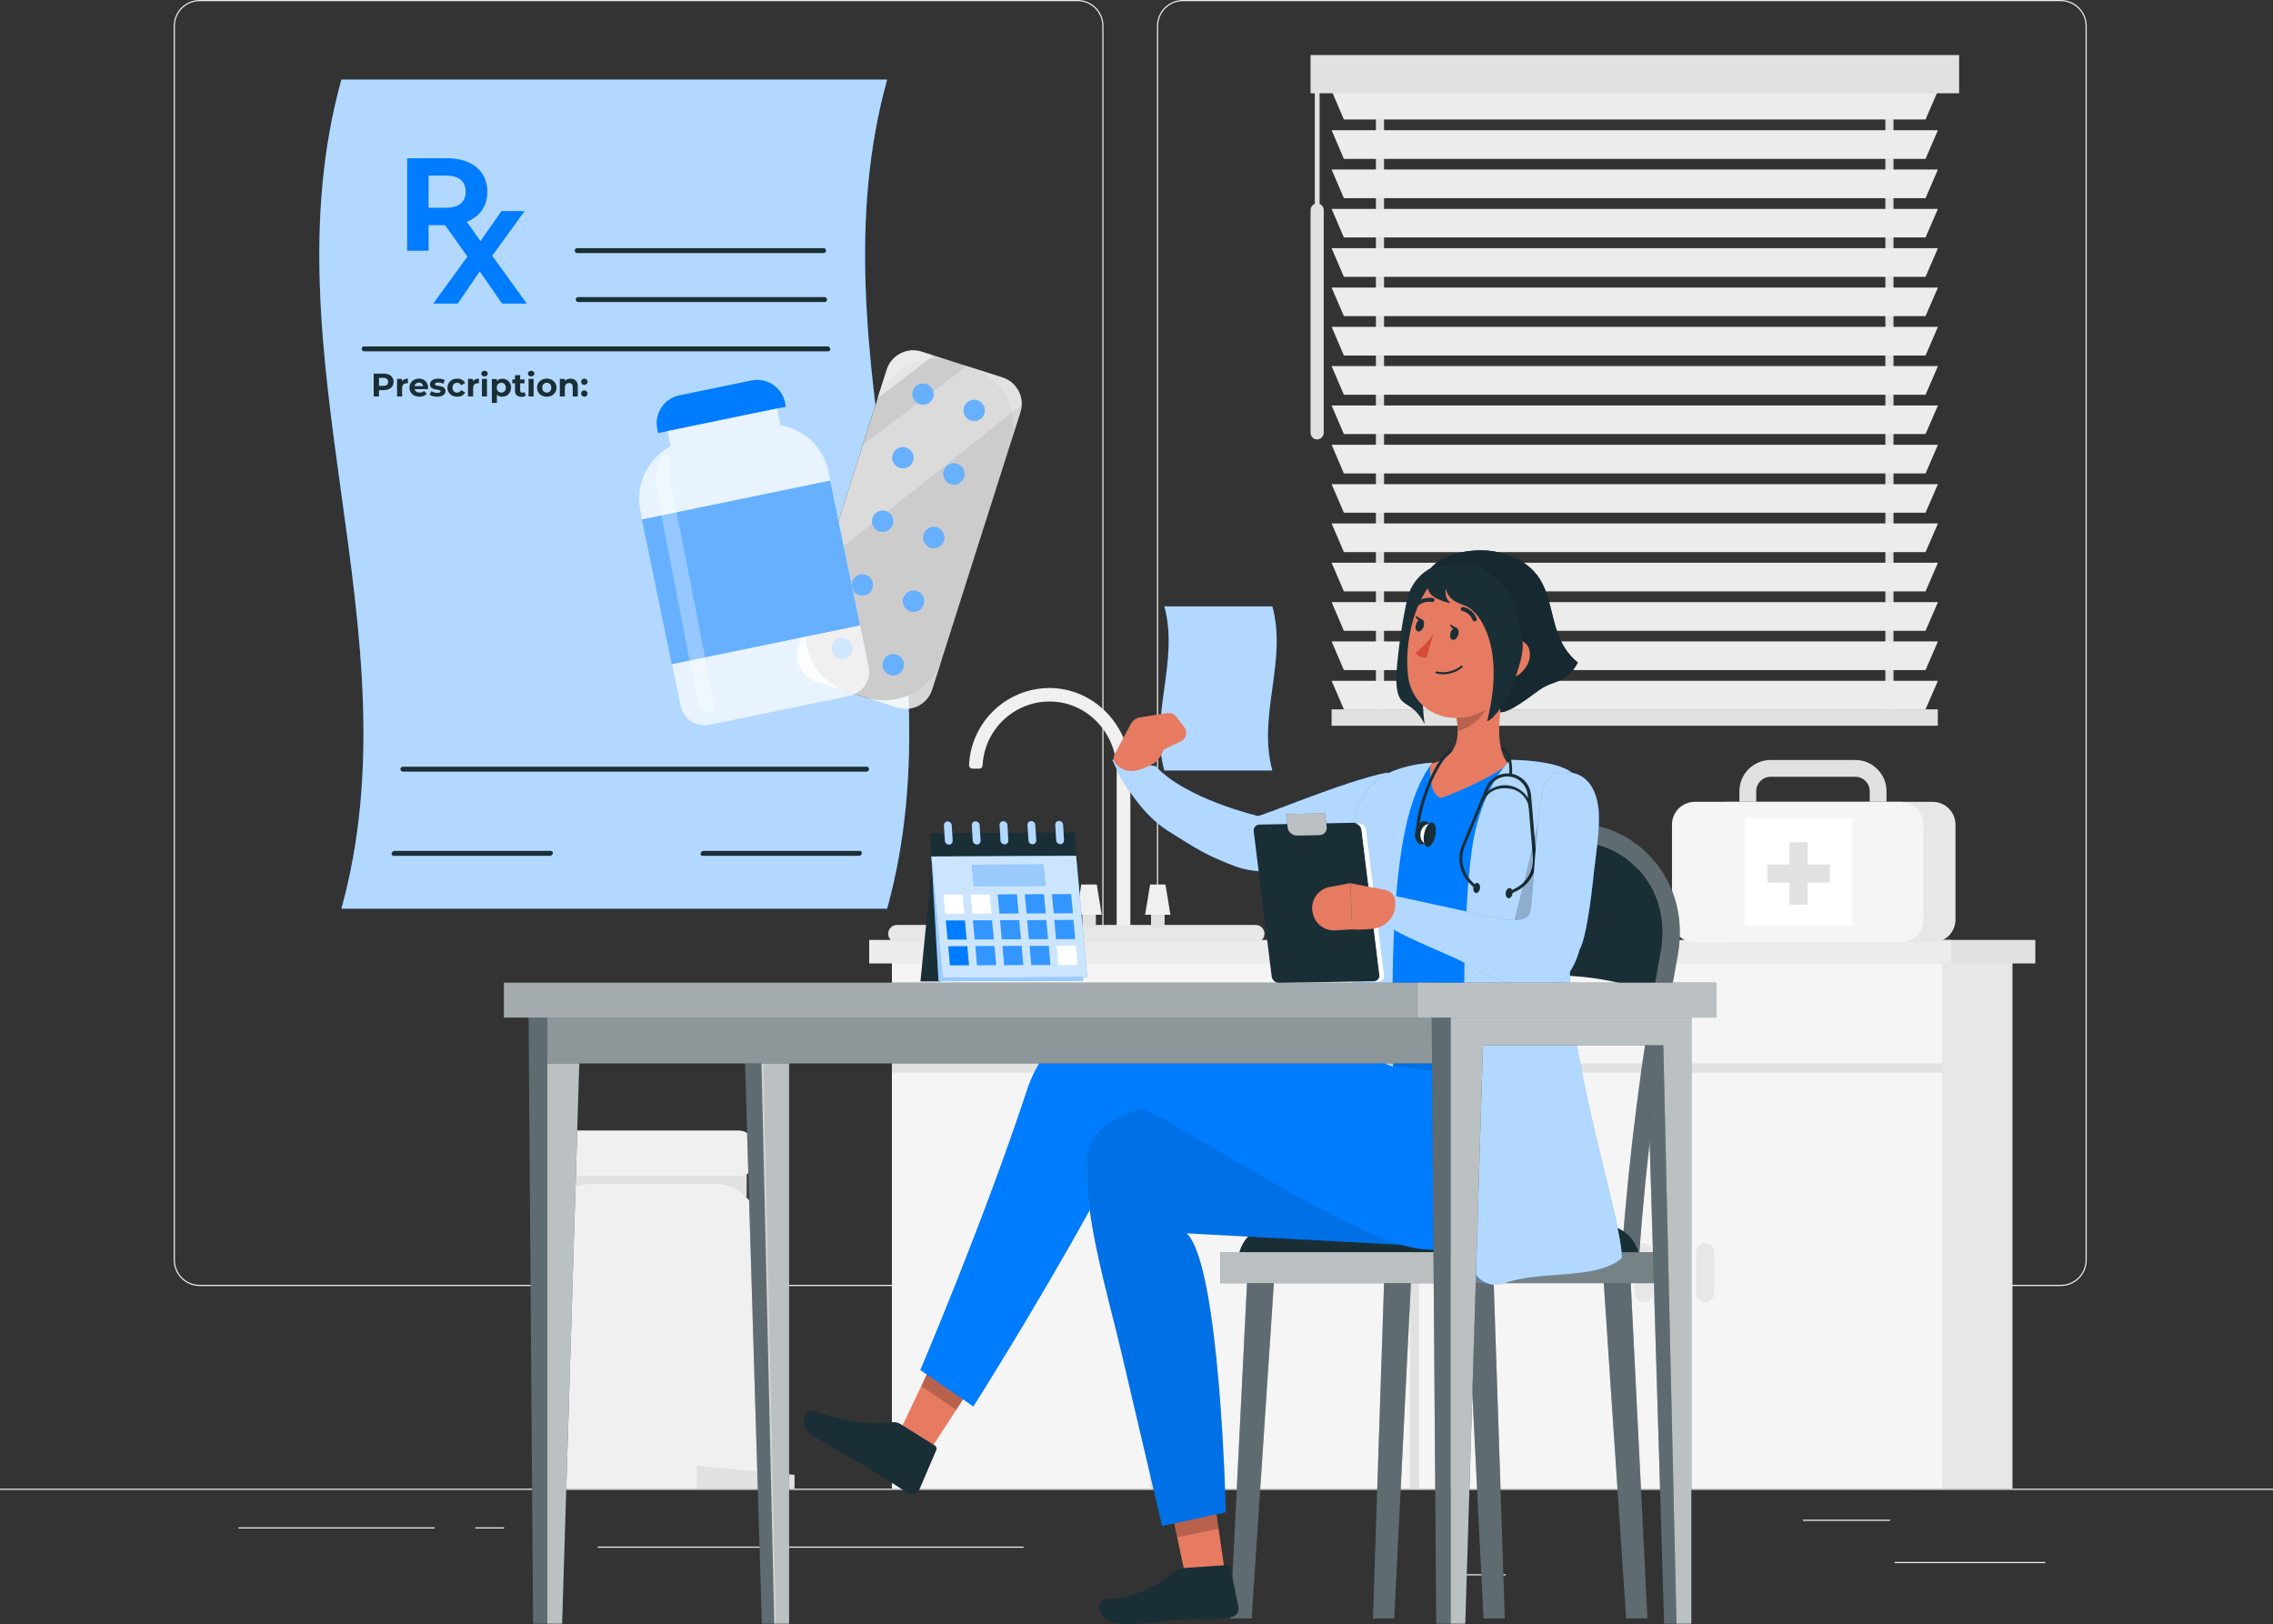 <?xml version="1.0" encoding="UTF-8"?><svg id="Camada_1" xmlns="http://www.w3.org/2000/svg" viewBox="0 0 175.97 125.72"><rect x="0" y="0" width="175.97" height="125.72" fill="#333333" stroke="none"/><defs><style>.cls-1,.cls-2{fill:none;}.cls-2,.cls-3,.cls-4{opacity:.3;}.cls-5{opacity:.1;}.cls-6{fill:#007cff;}.cls-7{fill:#f0f0f0;}.cls-8{fill:#f5f5f5;}.cls-9{fill:#e7e7e7;}.cls-10,.cls-11,.cls-12,.cls-13,.cls-14,.cls-15,.cls-4,.cls-16{fill:#fff;}.cls-17{fill:#ececec;}.cls-18{fill:#e67b62;}.cls-19{fill:#d54c38;}.cls-20{fill:#e1e1e1;}.cls-21{fill:#1a2e35;}.cls-11,.cls-22{opacity:.2;}.cls-23,.cls-16{opacity:.4;}.cls-24,.cls-12{opacity:.6;}.cls-25,.cls-15{opacity:.7;}.cls-13{opacity:.5;}.cls-14{opacity:.8;}</style></defs><g><rect class="cls-17" x="146.68" y="120.91" width="11.66" height=".09"/><rect class="cls-17" x="113.51" y="121.86" width="3.06" height=".09"/><rect class="cls-17" x="139.58" y="117.64" width="6.75" height=".09"/><rect class="cls-17" x="18.46" y="118.23" width="15.2" height=".09"/><rect class="cls-17" x="36.8" y="118.23" width="2.23" height=".09"/><rect class="cls-17" x="46.27" y="119.72" width="32.97" height=".09"/><path class="cls-17" d="M83.42,99.55H15.46c-1.11,0-2.01-.9-2.01-2.01V2.01c0-1.11,.9-2.01,2.01-2.01H83.42c1.11,0,2.01,.9,2.01,2.01V97.54c0,1.11-.9,2.01-2.01,2.01ZM15.46,.09c-1.06,0-1.92,.86-1.92,1.92V97.54c0,1.06,.86,1.92,1.92,1.92H83.42c1.06,0,1.92-.86,1.92-1.92V2.01c0-1.06-.86-1.92-1.92-1.92H15.46Z"/><path class="cls-17" d="M159.54,99.55H91.58c-1.11,0-2.01-.9-2.01-2.01V2.01c0-1.11,.9-2.01,2.01-2.01h67.96c1.11,0,2.01,.9,2.01,2.01V97.54c0,1.11-.9,2.01-2.01,2.01ZM91.58,.09c-1.06,0-1.92,.86-1.92,1.92V97.54c0,1.06,.86,1.92,1.92,1.92h67.96c1.06,0,1.92-.86,1.92-1.92V2.01c0-1.06-.86-1.92-1.92-1.92H91.58Z"/><rect class="cls-17" y="115.24" width="175.97" height=".09"/></g><g><path class="cls-7" d="M87.51,72.29h-1.06v-12.64c0-2.79-2.14-5.2-4.93-5.34-2.9-.14-5.31,2.1-5.45,4.94,0,.14-.12,.25-.25,.25h-.54c-.14,0-.26-.12-.26-.26,.14-3.29,2.83-5.93,6.14-5.98,3.49-.06,6.35,2.92,6.35,6.41v12.62Z"/><g><rect class="cls-9" x="148.3" y="73.67" width="7.5" height="41.56"/><rect class="cls-8" x="69.05" y="73.67" width="81.3" height="41.56"/><polygon class="cls-20" points="150.35 82.32 69.05 82.32 69.05 83.03 89.02 83.03 89.02 115.23 89.72 115.23 89.72 83.03 109.15 83.03 109.15 115.23 109.86 115.23 109.86 83.03 129.29 83.03 129.29 115.23 129.99 115.23 129.99 83.03 150.35 83.03 150.35 82.32"/><g><path class="cls-9" d="M87,100.8h0c-.39,0-.7-.32-.7-.7v-3.17c0-.39,.32-.7,.7-.7h0c.39,0,.7,.32,.7,.7v3.17c0,.39-.32,.7-.7,.7Z"/><path class="cls-9" d="M91.75,100.8h0c-.39,0-.7-.32-.7-.7v-3.17c0-.39,.32-.7,.7-.7h0c.39,0,.7,.32,.7,.7v3.17c0,.39-.32,.7-.7,.7Z"/><path class="cls-9" d="M127.26,100.8h0c-.39,0-.7-.32-.7-.7v-3.17c0-.39,.32-.7,.7-.7h0c.39,0,.7,.32,.7,.7v3.17c0,.39-.32,.7-.7,.7Z"/><path class="cls-9" d="M132.01,100.8h0c-.39,0-.7-.32-.7-.7v-3.17c0-.39,.32-.7,.7-.7h0c.39,0,.7,.32,.7,.7v3.17c0,.39-.32,.7-.7,.7Z"/></g><rect class="cls-20" x="148.24" y="72.76" width="9.33" height="1.82"/><rect class="cls-17" x="67.29" y="72.76" width="83.76" height="1.82"/></g><path class="cls-9" d="M97.21,72.96h-27.77c-.37,0-.68-.3-.68-.68h0c0-.37,.3-.68,.68-.68h27.77c.37,0,.68,.3,.68,.68h0c0,.37-.3,.68-.68,.68Z"/><g><rect class="cls-20" x="89.11" y="70.48" width="1.05" height="1.34"/><polygon class="cls-7" points="90.61 70.81 88.65 70.81 89.04 68.47 90.23 68.47 90.61 70.81"/><rect class="cls-20" x="83.79" y="70.48" width="1.05" height="1.34"/><polygon class="cls-7" points="85.29 70.81 83.33 70.81 83.71 68.47 84.91 68.47 85.29 70.81"/></g></g><g><g><rect class="cls-20" x="106.52" y="6.15" width=".63" height="49.4"/><rect class="cls-20" x="145.96" y="6.15" width=".63" height="49.4"/></g><polygon class="cls-17" points="149.07 9.25 104.04 9.25 103.09 7.03 150.03 7.03 149.07 9.25"/><polygon class="cls-17" points="149.07 12.3 104.04 12.3 103.09 10.08 150.03 10.08 149.07 12.3"/><polygon class="cls-17" points="149.07 15.34 104.04 15.34 103.09 13.12 150.03 13.12 149.07 15.34"/><polygon class="cls-17" points="149.07 18.38 104.04 18.38 103.09 16.17 150.03 16.17 149.07 18.38"/><polygon class="cls-17" points="149.07 21.43 104.04 21.43 103.09 19.21 150.03 19.21 149.07 21.43"/><polygon class="cls-17" points="149.07 24.47 104.04 24.47 103.09 22.26 150.03 22.26 149.07 24.47"/><polygon class="cls-17" points="149.07 27.52 104.04 27.52 103.09 25.3 150.03 25.3 149.07 27.52"/><polygon class="cls-17" points="149.07 30.56 104.04 30.56 103.09 28.34 150.03 28.34 149.07 30.56"/><polygon class="cls-17" points="149.07 33.6 104.04 33.6 103.09 31.39 150.03 31.39 149.07 33.6"/><polygon class="cls-17" points="149.07 36.65 104.04 36.65 103.09 34.43 150.03 34.43 149.07 36.65"/><polygon class="cls-17" points="149.07 39.69 104.04 39.69 103.09 37.48 150.03 37.48 149.07 39.69"/><polygon class="cls-17" points="149.07 42.74 104.04 42.74 103.09 40.52 150.03 40.52 149.07 42.74"/><polygon class="cls-17" points="149.07 45.78 104.04 45.78 103.09 43.56 150.03 43.56 149.07 45.78"/><polygon class="cls-17" points="149.07 48.83 104.04 48.83 103.09 46.61 150.03 46.61 149.07 48.83"/><polygon class="cls-17" points="149.07 51.87 104.04 51.87 103.09 49.65 150.03 49.65 149.07 51.87"/><polygon class="cls-17" points="149.07 54.91 104.04 54.91 103.09 52.7 150.03 52.7 149.07 54.91"/><rect class="cls-20" x="103.09" y="54.91" width="46.93" height="1.27"/><rect class="cls-20" x="101.46" y="4.26" width="50.21" height="2.96"/><path class="cls-20" d="M101.97,34.02h0c-.28,0-.51-.23-.51-.51V16.26c0-.28,.23-.51,.51-.51h0c.28,0,.51,.23,.51,.51v17.24c0,.28-.23,.51-.51,.51Z"/><rect class="cls-20" x="101.79" y="6.62" width=".37" height="10.24"/></g><g><rect class="cls-20" x="42.95" y="90.33" width="14.87" height="2.29" transform="translate(100.76 182.94) rotate(180)"/><path class="cls-7" d="M42.51,91.65h16.19v20.31c0,1.81-1.47,3.27-3.27,3.27h-9.64c-1.81,0-3.27-1.47-3.27-3.27v-20.31h0Z" transform="translate(101.2 206.88) rotate(180)"/><rect class="cls-7" x="42.51" y="87.51" width="16.19" height="3.52" rx="1.53" ry="1.53" transform="translate(101.2 178.54) rotate(180)"/><polygon class="cls-20" points="53.94 115.23 61.51 115.23 61.51 114.17 53.94 113.47 53.94 115.23"/></g><g><path class="cls-20" d="M143.63,58.83h-6.55c-1.34,0-2.42,1.09-2.42,2.42v.81h1.3v-.81c0-.62,.5-1.12,1.12-1.12h6.55c.62,0,1.12,.5,1.12,1.12v.81h1.3v-.81c0-1.34-1.09-2.42-2.42-2.42Z"/><g><path class="cls-9" d="M133.7,62.07h15.92c.98,0,1.77,.79,1.77,1.77v7.34c0,.98-.79,1.77-1.77,1.77h-15.93c-.98,0-1.77-.79-1.77-1.77v-7.34c0-.98,.79-1.77,1.77-1.77Z"/><path class="cls-8" d="M131.22,62.07h15.92c.98,0,1.77,.79,1.77,1.77v7.34c0,.98-.79,1.77-1.77,1.77h-15.93c-.98,0-1.77-.79-1.77-1.77v-7.34c0-.98,.79-1.77,1.77-1.77Z"/><g><rect class="cls-10" x="135.09" y="63.33" width="8.31" height="8.31"/><g><rect class="cls-20" x="138.54" y="65.2" width="1.4" height="4.83"/><rect class="cls-20" x="138.54" y="65.2" width="1.4" height="4.83" transform="translate(71.63 206.86) rotate(-90)"/></g></g></g></g><g><path class="cls-21" d="M122.05,64.11c.23-.03,6.96,.64,7.4,7.85l-1.15,5h0c-5.44-2.02-11.44-1.94-16.82,.23l-.08,.03,.47-5.71s1.71-6.41,10.18-7.4Z"/><g><g><path class="cls-21" d="M107.91,98.94c.54,.05,.81,.07,1.35,.12,.5-8.62,1.46-17.09,2.9-25.6,.52-2.84,2.25-5.3,4.47-6.78,.96-.62,.87-.53,1.58-.86,1.05-.44,2.15-.69,3.27-.71h0c.49-.01,1.37,.11,1.37,.11,1.06,.17,2.02,.55,2.85,1.11,.34,.22,1.15,.99,1.15,.99,.19,.2,.37,.41,.53,.64,1.19,1.64,1.59,3.72,1.15,5.92-1.44,7.78-2.42,15.53-3,23.43,.54,.04,.81,.05,1.35,.09,.56-7.84,1.54-15.53,2.97-23.25,.51-2.58,.03-5.02-1.38-6.99-1.39-1.94-3.59-3.25-6.06-3.42-5.28-.36-10.77,3.94-11.59,9.44-1.46,8.57-2.42,17.09-2.93,25.77Z"/><path class="cls-4" d="M107.91,98.94c.54,.05,.81,.07,1.35,.12,.5-8.62,1.46-17.09,2.9-25.6,.52-2.84,2.25-5.3,4.47-6.78,.96-.62,.87-.53,1.58-.86,1.05-.44,2.15-.69,3.27-.71h0c.49-.01,1.37,.11,1.37,.11,1.06,.17,2.02,.55,2.85,1.11,.34,.22,1.15,.99,1.15,.99,.19,.2,.37,.41,.53,.64,1.19,1.64,1.59,3.72,1.15,5.92-1.44,7.78-2.42,15.53-3,23.43,.54,.04,.81,.05,1.35,.09,.56-7.84,1.54-15.53,2.97-23.25,.51-2.58,.03-5.02-1.38-6.99-1.39-1.94-3.59-3.25-6.06-3.42-5.28-.36-10.77,3.94-11.59,9.44-1.46,8.57-2.42,17.09-2.93,25.77Z"/></g><path class="cls-21" d="M95.85,94.82h31.09v.44c0,1.58-1.29,2.87-2.87,2.87h-25.35c-1.58,0-2.87-1.29-2.87-2.87v-.44h0Z" transform="translate(222.79 192.94) rotate(180)"/><g><polygon class="cls-21" points="125.89 125.28 127.54 125.28 126.19 98.12 124.08 98.12 125.89 125.28"/><polygon class="cls-4" points="125.89 125.28 127.54 125.28 126.19 98.12 124.08 98.12 125.89 125.28"/></g><g><polygon class="cls-21" points="114.85 125.28 116.5 125.28 115.6 98.12 113.5 98.12 114.85 125.28"/><polygon class="cls-4" points="114.85 125.28 116.5 125.28 115.6 98.12 113.5 98.12 114.85 125.28"/></g><g><polygon class="cls-21" points="106.29 125.28 107.94 125.28 109.29 98.12 107.19 98.12 106.29 125.28"/><polygon class="cls-4" points="106.29 125.28 107.94 125.28 109.29 98.12 107.19 98.12 106.29 125.28"/></g><g><polygon class="cls-21" points="95.25 125.28 96.9 125.28 98.7 98.12 96.6 98.12 95.25 125.28"/><polygon class="cls-4" points="95.25 125.28 96.9 125.28 98.7 98.12 96.6 98.12 95.25 125.28"/></g><g><rect class="cls-21" x="94.5" y="96.92" width="18.47" height="2.4" transform="translate(207.46 196.25) rotate(180)"/><rect class="cls-15" x="94.5" y="96.92" width="18.47" height="2.4" transform="translate(207.46 196.25) rotate(180)"/></g><rect class="cls-21" x="112.97" y="96.92" width="15.33" height="2.4" transform="translate(241.26 196.25) rotate(180)"/><rect class="cls-16" x="112.97" y="96.92" width="15.33" height="2.4" transform="translate(241.26 196.25) rotate(180)"/></g></g><g><g><path class="cls-6" d="M107.41,59.8c-3.36,.66-10.01,3.52-10.05,3.36,0,0-5.6-1.32-7.9-3.86,0,0-2.2-.27-3.35-.5,.84,1.97,2.46,4.35,4.27,5.49,2.3,1.44,2.92,1.88,5.2,2.75,2.84,1.08,7.2-.07,10.02-1.22,1.04-.43,2.1-.97,2.71-1.91,.61-.94,.04-3.47-.9-4.1Z"/><path class="cls-15" d="M107.41,59.8c-3.36,.66-10.01,3.52-10.05,3.36,0,0-5.6-1.32-7.9-3.86,0,0-2.2-.27-3.35-.5,.84,1.97,2.46,4.35,4.27,5.49,2.3,1.44,2.92,1.88,5.2,2.75,2.84,1.08,7.2-.07,10.02-1.22,1.04-.43,2.1-.97,2.71-1.91,.61-.94,.04-3.47-.9-4.1Z"/><g><path class="cls-6" d="M98.5,59.64h-8.36c-1.17-4.23,1.17-8.47,0-12.7h8.36c1.17,4.23-1.17,8.47,0,12.7Z"/><g class="cls-25"><path class="cls-10" d="M98.5,59.64h-8.36c-1.17-4.23,1.17-8.47,0-12.7h8.36c1.17,4.23-1.17,8.47,0,12.7Z"/></g></g><path class="cls-18" d="M91.44,57.38l-1.35,.65c-.15,.35-.42,.88-.81,1.09-.42,.22-.82,.41-1.19,.5-.6,.15-1.15,.07-1.69-.47-.19-.19-.24-.47-.13-.71l1.28-2.4c.15-.27,.41-.46,.72-.51l2.11-.33c.26-.04,.53,.07,.69,.28l.62,.81c.28,.37,.15,.9-.26,1.09Z"/></g><g><polygon class="cls-6" points="119.6 79.67 121.58 86.89 110.7 89.23 104.13 85.75 105.96 79.53 119.6 79.67"/><polygon class="cls-5" points="119.6 79.67 121.58 86.89 110.7 89.23 104.13 85.75 105.96 79.53 119.6 79.67"/><g><g id="freepik--Character--inject-5"><path class="cls-6" d="M104.9,63.96c-.25,2.35-.16,3.66-.03,5.57,.1,2.49,.65,5.11,1.32,9.15,1.36,.8,8.26,.47,12.68-.1-.27-3.53,.17-7.57,2.57-15.52,.56-1.84-.68-3.61-2.66-3.8-.53-.05-1.09-.09-1.67-.12-2.02-.13-4.04-.13-6.05,0-.65,.06-1.34,.14-1.99,.22-2.35,.31-3.74,2.12-4.17,4.61Z"/><path class="cls-6" d="M105.96,79.53c4.45,.49,8.94,.48,13.39-.03,.17-.04,.28-.21,.24-.39,0-.01,0-.03-.01-.04-.11-.26-.22-.51-.32-.77-.05-.12-.16-.19-.29-.18-4.28,.47-8.6,.47-12.88,0-.16-.02-.3,.09-.32,.25v.02c-.03,.27-.06,.53-.08,.8-.02,.16,.1,.31,.26,.33h0Z"/><g><path class="cls-6" d="M110.9,59.03c-3.29,4.22-3.53,14.66-2.69,35.17,.07,1.79-1.64,1.66-3.32,1.31-2.5-.51-3.49-.33-3.49-.33,0,0,3.98-10.47,3.34-19.86-.65-9.39-.2-12.71,1.33-14.44,1.52-1.74,4.83-1.84,4.83-1.84Z"/><path class="cls-15" d="M110.9,59.03c-3.29,4.22-3.53,14.66-2.69,35.17,.07,1.79-1.55,1.59-3.32,1.31-2.3-.37-3.49-.33-3.49-.33,0,0,3.98-10.47,3.34-19.86-.65-9.39-.2-12.71,1.33-14.44,1.52-1.74,4.83-1.84,4.83-1.84Z"/></g><path class="cls-18" d="M116.7,52.32c-.53,1.94-1.17,5.52,.09,6.82,0,0-1.67,1.34-5.22,2.63-1.06-.27-.84-2.63-.84-2.63,2.21-.52,2.28-2.13,2.01-3.64l3.95-3.18Z"/><path class="cls-22" d="M115.09,53.61l-2.34,1.88c.07,.35,.1,.71,.11,1.07,.84-.12,2.05-1.03,2.2-1.9,.07-.35,.08-.7,.03-1.05Z"/><path class="cls-21" d="M113.06,45.19c-2.29,3.07-3.31,7.06-2.77,10.85-1.11-2.11-2.12-.96-2.19-3.34-.04-1.2,.59-6.05,1.12-7.12s1.62-1.94,2.82-1.89c.43,.02,.86,.16,1.16,.47,.29,.31,.13,.69-.13,1.03Z"/><path class="cls-18" d="M118.36,48.41c-.59,3.15-.77,4.49-2.58,6-2.7,2.26-6.41,1.07-6.78-2.14-.32-2.89,.7-7.55,3.94-8.59,2.13-.78,4.48,.32,5.26,2.44,.27,.73,.32,1.52,.15,2.28Z"/><path class="cls-21" d="M112.9,49.13c-.08,.26-.27,.44-.44,.4-.16-.04-.24-.28-.17-.53,.07-.26,.27-.44,.44-.4,.16,.04,.24,.28,.17,.54Z"/><path class="cls-21" d="M110.22,48.48c-.08,.26-.27,.44-.44,.4s-.24-.28-.16-.53c.08-.26,.27-.44,.44-.4,.17,.04,.24,.27,.16,.53Z"/><path class="cls-21" d="M110.13,47.98l-.56-.32s.17,.56,.56,.32Z"/><path class="cls-19" d="M110.97,49.1c-.4,.54-.87,1.03-1.39,1.45,.24,.39,.86,.37,.86,.37l.53-1.82Z"/><path class="cls-21" d="M111.63,52.19c-.15,0-.29-.03-.44-.06-.04,0-.07-.05-.06-.09h0s.06-.07,.1-.06c.66,.15,1.35-.01,1.88-.44,.03-.03,.08-.02,.11,.02h0s.02,.08-.02,.11h0c-.44,.36-1.01,.55-1.58,.53Z"/><g><path class="cls-21" d="M110.69,44.09c.99-1.35,3.66-1.72,5.23-1.35,5.56,1.33,3.01,5.95,6.23,8.55-.93,1.68-1.84,1.32-2.93,2.08-.64,.44-2.33,1.82-3.09,1.76,.04-1.57,.73-3.38,.41-4.92-.32-1.54-.94-3.03-1.97-4.17-1.02-1.14-2.41-2.02-3.89-1.95Z"/><path class="cls-22" d="M110.69,44.09c.99-1.35,3.66-1.72,5.23-1.35,5.56,1.33,3.01,5.95,6.23,8.55-.93,1.68-1.84,1.32-2.93,2.08-.64,.44-2.33,1.82-3.09,1.76,.04-1.57,.73-3.38,.41-4.92-.32-1.54-.94-3.03-1.97-4.17-1.02-1.14-2.41-2.02-3.89-1.95Z"/></g><g><path class="cls-21" d="M110.69,44.09c.99-1.35,3.66-1.72,5.23-1.35,5.56,1.33,3.01,5.95,6.23,8.55-.93,1.68-1.84,1.32-2.93,2.08-.64,.44-2.33,1.82-3.09,1.76,.04-1.57,.73-3.38,.41-4.92-.32-1.54-.94-3.03-1.97-4.17-1.02-1.14-2.41-2.02-3.89-1.95Z"/><path class="cls-5" d="M110.69,44.09c.99-1.35,3.66-1.72,5.23-1.35,5.56,1.33,3.01,5.95,6.23,8.55-.93,1.68-1.84,1.32-2.93,2.08-.64,.44-2.33,1.82-3.09,1.76,.04-1.57,.73-3.38,.41-4.92-.32-1.54-.94-3.03-1.97-4.17-1.02-1.14-2.41-2.02-3.89-1.95Z"/></g><path class="cls-18" d="M118.17,51.59c-.33,.53-.86,.89-1.47,1-.75,.1-.97-.77-.62-1.57,.32-.72,1.07-1.65,1.76-1.38,.69,.27,.77,1.26,.33,1.95Z"/><path class="cls-21" d="M114.1,48.1s-.07-.04-.08-.08c-.13-.36-.44-.64-.81-.73-.08-.01-.13-.08-.12-.16v-.02c.02-.09,.11-.14,.19-.13,.48,.11,.87,.45,1.04,.91,.03,.08-.02,.17-.1,.2-.04,.02-.08,.02-.12,0Z"/><path class="cls-21" d="M109.63,46.96c-.08,0-.14-.07-.14-.15,0-.05,.03-.09,.06-.11,.38-.34,.9-.49,1.4-.4,.08,.02,.12,.1,.1,.18h0c-.03,.09-.11,.14-.2,.12-.4-.07-.81,.05-1.11,.33-.03,.03-.08,.04-.12,.04Z"/><path class="cls-21" d="M112.8,48.63l-.56-.32s.17,.55,.56,.32Z"/></g><path class="cls-21" d="M111.17,43.95c-.23,.27-.44,.56-.56,.89-.12,.33-.13,.72,.06,1.02,.16,.26,.44,.43,.73,.55,.29,.13,.59,.22,.9,.28-.34-.3-.46-.7-.36-1.14,.02,.37,.35,.78,.66,.97,.31,.19,.67,.29,1,.45,1.03,.52,2.95,3.23,1.53,8.86,1.26-.47,3.02-4.89,2.73-6.2-.29-1.31-.34-4.67-3.7-5.85-.9-.31-2.06-.1-2.98,.16Z"/></g><g><polygon class="cls-18" points="94.91 122.28 91.89 122.57 90.09 114.05 93.66 113.64 94.91 122.28"/><path class="cls-21" d="M90.64,121.86c.28-.29,.66-.45,1.06-.48l3.24-.23c.15-.02,.29,.09,.32,.24l.62,3.01c.08,.34-.14,.68-.49,.76h-.02c-1.22,.32-1.99,.07-3.86,.19-1.15,.08-3.61,.54-5.18,.28-1.57-.26-1.37-1.82-.7-1.85,2.4-.08,4.38-1.27,5-1.92Z"/><g class="cls-22"><polygon points="90.09 114.05 91.14 119.01 94.34 118.34 93.66 113.64 90.09 114.05"/></g><path class="cls-6" d="M109.04,96.39c-.12,0-.24,0-.37-.01-.2,0-.41-.02-.62-.04l-16.19-.87c2.61,2.39,3.04,21.6,3.04,21.6l-.78,.17-3.51,.75h0l-.64,.14s-1.47-6.29-3.17-13.5c-.86-3.65-1.97-7.43-2.45-11.06-.13-.98-.21-1.95-.23-2.91,0-.3,0-.59,0-.89,0-.03,0-.06,0-.09,0-.13,.01-.25,.03-.37,.08-.6,.33-1.13,.71-1.59,.04-.05,.08-.09,.12-.14,.04-.04,.08-.09,.13-.13,.09-.09,.17-.17,.27-.25,.1-.08,.2-.16,.3-.24,.09-.06,.18-.13,.27-.19,.11-.07,.23-.14,.34-.2,.06-.03,.12-.07,.18-.1,.19-.1,.37-.19,.57-.27,.06-.02,.11-.05,.17-.07,.08-.03,.16-.06,.24-.09,.07-.03,.14-.06,.21-.08,.21-.08,.44-.15,.67-.21,.04-.01,.07-.02,.11-.03,.01,0,.02,0,.03,0,6.14-1.74,16.59-.4,16.59-.4,0,0,2.76-2.04,5.69-2.43,.14,.02,.27,.03,.41,.05,.42,.04,.85,.09,1.31,.14,.02,0,.04,0,.06,0,4.29,7.54,1.62,13.26-3.5,13.31Z"/><g class="cls-5"><path d="M109.04,96.39c-.12,0-.24,0-.37-.01-.2,0-.41-.02-.62-.04l-16.19-.87c2.61,2.39,3.04,21.6,3.04,21.6l-.78,.17-3.51,.75h0l-.64,.14s-1.47-6.29-3.17-13.5c-.86-3.65-1.97-7.43-2.45-11.06-.13-.98-.21-1.95-.23-2.91,0-.3,0-.59,0-.89,0-.03,0-.06,0-.09,0-.13,.01-.25,.03-.37,.08-.6,.33-1.13,.71-1.59,.04-.05,.08-.09,.12-.14,.04-.04,.08-.09,.13-.13,.09-.09,.17-.17,.27-.25,.1-.08,.2-.16,.3-.24,.09-.06,.18-.13,.27-.19,.11-.07,.23-.14,.34-.2,.06-.03,.12-.07,.18-.1,.19-.1,.37-.19,.57-.27,.06-.02,.11-.05,.17-.07,.08-.03,.16-.06,.24-.09,.07-.03,.14-.06,.21-.08,.21-.08,.44-.15,.67-.21,.04-.01,.07-.02,.11-.03,.01,0,.02,0,.03,0,6.14-1.74,16.59-.4,16.59-.4,0,0,2.76-2.04,5.69-2.43,.14,.02,.27,.03,.41,.05,.42,.04,.85,.09,1.31,.14,.02,0,.04,0,.06,0,4.29,7.54,1.62,13.26-3.5,13.31Z"/></g><polygon class="cls-18" points="74.89 107.81 74.03 109.14 72.1 112.1 68.87 112.44 71.32 107.3 72.98 103.8 74.89 107.81"/><path class="cls-21" d="M69.69,110.22l2.67,1.67c.13,.07,.19,.23,.12,.37l-1.31,3.06c-.16,.31-.53,.43-.84,.27h-.02c-1.24-.77-1.8-1.19-3.39-2.12-.97-.57-2.58-1.5-3.92-2.29-1.34-.79-.62-2.15,.02-1.94,2.84,.94,4.73,1.07,6,.86,.23-.04,.46,0,.66,.12Z"/><g class="cls-22"><polygon points="74.89 107.81 74.03 109.14 74.03 109.14 71.32 107.3 72.98 103.8 74.89 107.81"/></g><path class="cls-6" d="M110.08,96.69c-.32-.04-.67-.11-1.04-.2-.12-.03-.24-.06-.37-.1-2.97-.85-7.25-3.2-11.23-5.5-3.67-2.12-7.07-4.21-8.95-5.08-.01,0-.02,0-.03,0-.04,.01-.08,.02-.11,.03-.23,.06-.45,.14-.67,.21-.07,.02-.14,.05-.21,.08-.08,.03-.16,.06-.24,.09-.06,.03-.11,.05-.17,.07-.2,.09-.39,.18-.57,.27-.06,.03-.12,.06-.18,.1-.12,.07-.23,.13-.34,.2-.1,.06-.18,.13-.27,.19-.1,.08-.2,.16-.3,.24-.1,.08-.18,.16-.27,.25-.04,.04-.09,.09-.13,.13-.04,.04-.08,.09-.12,.14-.38,.46-.63,.99-.71,1.59-.01,.12-.03,.24-.03,.37-.01,.3-.01,.59,0,.89,.01,.96,.09,1.94,.22,2.93v.07c-4.41,7.97-9.01,15.2-9.01,15.2l-.78-.54-2.82-1.93-.49-.34s4.91-11.5,8.28-21.74c1.27-3.86,4.88-6.47,8.95-6.43,8.33,.07,19.27,4.68,19.27,4.68,0,0,1.28,.13,3,.32,.14,.02,.27,.03,.41,.05,.42,.04,.85,.09,1.31,.14,.02,0,.04,0,.06,0,.71,.08,1.49,.14,2.26,.19,1.73,.12,3.19,1.33,3.65,3,2.21,8.11-3.11,11.06-8.36,10.41Z"/><path class="cls-6" d="M110.08,96.69c-.32-.04-.67-.11-1.04-.2-.12-.03-.24-.06-.37-.1-2.97-.85-7.25-3.2-11.23-5.5-3.67-2.12-7.07-4.21-8.95-5.08-.01,0-.02,0-.03,0-.04,.01-.08,.02-.11,.03-.23,.06-.45,.14-.67,.21-.07,.02-.14,.05-.21,.08-.08,.03-.16,.06-.24,.09-.06,.03-.11,.05-.17,.07-.2,.09-.39,.18-.57,.27-.06,.03-.12,.06-.18,.1-.12,.07-.23,.13-.34,.2-.1,.06-.18,.13-.27,.19-.1,.08-.2,.16-.3,.24-.1,.08-.18,.16-.27,.25-.04,.04-.09,.09-.13,.13-.04,.04-.08,.09-.12,.14-.38,.46-.63,.99-.71,1.59-.01,.12-.03,.24-.03,.37-.01,.3-.01,.59,0,.89,.01,.96,.09,1.94,.22,2.93v.07c-4.41,7.97-9.01,15.2-9.01,15.2l-.78-.54-2.82-1.93-.49-.34s4.91-11.5,8.28-21.74c1.27-3.86,4.88-6.47,8.95-6.43,8.33,.07,19.27,4.68,19.27,4.68,0,0,1.28,.13,3,.32,.14,.02,.27,.03,.41,.05,.42,.04,.85,.09,1.31,.14,.02,0,.04,0,.06,0,.71,.08,1.49,.14,2.26,.19,1.73,.12,3.19,1.33,3.65,3,2.21,8.11-3.11,11.06-8.36,10.41Z"/><path class="cls-6" d="M88.46,85.71h0s-.08,.03-.11,.04c.04-.01,.07-.03,.11-.04Z"/></g></g><g><path class="cls-6" d="M116.93,58.83s-2.29,2.04-2.98,6.94c-1.09,7.92-.52,23.18-.11,31.89,.06,1.28,1.35,2.13,2.55,1.68,2.72-1.02,7.17-.22,9.16-1.94,.14-2.63-4.42-16.04-3.98-22.99,.45-6.94,1.31-12.99,.41-14.3-.9-1.31-5.06-1.29-5.06-1.29Z"/><path class="cls-15" d="M116.93,58.83s-2.29,2.04-2.98,6.94c-1.09,7.92-.46,23.18-.05,31.89,.06,1.28,1.35,2.13,2.55,1.68,2.72-1.02,7.11-.22,9.1-1.94,.14-2.63-4.42-16.04-3.98-22.99,.45-6.94,1.31-12.99,.41-14.3-.9-1.31-5.06-1.29-5.06-1.29Z"/></g><g><path class="cls-21" d="M116.83,69.25c-.06,0-.11-.06-.11-.12,0-.04,.03-.08,.06-.1l.49-.24c.94-.45,1.49-1.43,1.4-2.47l-.4-4.76c-.07-.87-.84-1.52-1.71-1.45-.59,.05-1.11,.43-1.34,.98l-1.82,4.41c-.4,.96-.17,2.06,.59,2.78l.4,.38s.04,.12,0,.16c-.05,.04-.12,.04-.16,0l-.4-.38c-.82-.78-1.07-1.99-.63-3.04l1.83-4.41c.39-.93,1.45-1.37,2.38-.98,.63,.26,1.06,.85,1.12,1.52l.4,4.76c.1,1.13-.52,2.21-1.55,2.7l-.49,.24s-.04,.02-.06,.01Z"/><path class="cls-21" d="M118.47,62.61c-.06,0-.11-.05-.11-.1-.12-.79-.76-1.4-1.55-1.47-.65-.1-1.55,.08-1.93,.93-.02,.06-.09,.09-.15,.07-.06-.02-.09-.09-.07-.15h0c.56-1.04,1.85-1.41,2.87-.84,.55,.3,.93,.83,1.05,1.44,0,.06-.04,.12-.1,.13h-.02Z"/><path class="cls-21" d="M116.95,60.13h0c-.06,0-.11-.06-.11-.12h0c.05-.58,0-1.62-.54-1.91-.06-.03-.08-.1-.05-.16,.03-.06,.1-.08,.16-.05h0c.77,.42,.66,1.96,.64,2.13,0,.06-.05,.11-.11,.11Z"/><path class="cls-21" d="M114.58,68.78c-.04,.22-.18,.38-.32,.35-.14-.02-.23-.22-.2-.43,.04-.22,.18-.38,.32-.35,.14,.02,.23,.22,.2,.43Z"/><path class="cls-21" d="M117.09,69.18c-.03,.22-.18,.38-.32,.35-.14-.02-.23-.22-.2-.44,.04-.22,.18-.38,.32-.35s.23,.22,.2,.44Z"/></g><g><path class="cls-21" d="M110.74,64.61c-.12,.49-.48,.82-.79,.74-.31-.08-.49-.53-.37-1.03,.12-.5,.48-.82,.79-.74,.31,.08,.48,.54,.37,1.03Z"/><path class="cls-21" d="M109.74,64.44h-.02c-.06,0-.11-.06-.11-.12,.12-1.97,1.3-5.23,2.58-6.3,.04-.05,.12-.05,.17-.01,.05,.04,.05,.12,.01,.17,0,0-.02,.02-.03,.02-1.24,1.04-2.38,4.19-2.49,6.13,0,.06-.04,.1-.1,.11Z"/><path class="cls-10" d="M111.09,64.66c-.08,.42-.39,.71-.69,.66-.3-.06-.49-.44-.42-.86,.08-.42,.39-.71,.69-.66,.3,.06,.49,.44,.42,.86Z"/><path class="cls-21" d="M111.12,64.7c-.11,.52-.39,.9-.63,.85-.24-.05-.34-.51-.23-1.03,.11-.52,.39-.9,.63-.85,.24,.05,.34,.51,.23,1.03Z"/></g><g><path class="cls-21" d="M106.36,75.95l-7.34,.14c-.28,0-.53-.22-.57-.5l-1.39-11.24c-.03-.28,.16-.51,.44-.52l7.34-.14c.28,0,.53,.22,.57,.5l1.39,11.24c.03,.28-.16,.51-.44,.52Z"/><path class="cls-21" d="M102.16,64.65l-1.76,.03c-.35,0-.67-.27-.71-.62l-.13-1.04,3.02-.06,.13,1.04c.04,.35-.21,.64-.56,.64Z"/><path class="cls-15" d="M102.16,64.65l-1.76,.03c-.35,0-.67-.27-.71-.62l-.13-1.04,3.02-.06,.13,1.04c.04,.35-.21,.64-.56,.64Z"/><path class="cls-10" d="M105.18,63.74h-.35c.28,0,.53,.22,.57,.5l1.39,11.24c.03,.28-.16,.51-.44,.52h.35c.28-.01,.48-.24,.44-.52l-1.39-11.24c-.03-.28-.29-.5-.57-.5Z"/></g><path class="cls-22" d="M119.45,61.77c.11,.24-2.27,9.72-2.27,9.72l1.81,.8,.46-10.52Z"/><g><path class="cls-6" d="M123.36,67.89c-.41,3.72-.8,5.18-1.06,5.58-1.37,5.04-5.71,2.51-6.34,2.3-1.09-.36-2.2-1.09-3.24-1.57-2.01-.91-3.91-1.63-5.8-2.79l.96-2.08s7.23,1.57,8.17,1.77c.41,.09,2.47,.43,2.42-.67,.21-.37,.4-6.75,.99-9.29,.07-.29,.19-.55,.37-.79l.06-.08c.4-.53,.65-.53,1.38-.5,1.57,.06,2.31,1.28,2.48,2.84h0c.16,1.45-.24,3.84-.4,5.29Z"/><g class="cls-25"><path class="cls-10" d="M123.36,67.89c-.41,3.72-.8,5.18-1.06,5.58-1.37,5.04-5.71,2.51-6.34,2.3-1.09-.36-2.2-1.09-3.24-1.57-2.01-.91-3.91-1.63-5.8-2.79l.96-2.08s7.23,1.57,8.17,1.77c.41,.09,2.47,.43,2.42-.67,.21-.37,.4-6.75,.99-9.29,.07-.29,.19-.55,.37-.79l.06-.08c.4-.53,.65-.53,1.38-.5,1.57,.06,2.31,1.28,2.48,2.84h0c.16,1.45-.24,3.84-.4,5.29Z"/></g><g><path class="cls-18" d="M107.98,69.58h0c.24,1.07-.48,2.12-1.56,2.29-.88,.14-1.74,.07-1.74,.07l-.13-3.57,2.73,.53c.35,.07,.62,.34,.7,.68Z"/><path class="cls-18" d="M104.55,68.36l.14,3.58-1.33,.08c-.8,.05-1.53-.49-1.71-1.27l-.02-.08c-.22-.92,.38-1.83,1.31-2.01l1.61-.3Z"/></g></g></g><g><g><polygon class="cls-21" points="72.22 66.3 71.26 75.97 72.82 75.97 72.22 66.3"/><g><g><polygon class="cls-6" points="83.85 75.91 72.66 75.96 72.11 66.3 83.31 66.25 83.85 75.91"/><polygon class="cls-12" points="83.85 75.91 72.66 75.96 72.11 66.3 83.31 66.25 83.85 75.91"/></g><polygon class="cls-21" points="83.31 66.25 72.11 66.3 72.01 64.49 83.2 64.44 83.31 66.25"/><g><g><path class="cls-6" d="M73.68,63.89c0-.16-.15-.3-.32-.3-.16,0-.29,.13-.28,.3,0,.11,.06,1.09,.07,1.19,0,.16,.15,.3,.32,.3,.16,0,.29-.13,.28-.3l-.07-1.19Z"/><path class="cls-6" d="M75.84,63.88c0-.16-.15-.3-.32-.3-.16,0-.29,.13-.28,.3l.07,1.19c0,.16,.15,.3,.32,.3,.16,0,.29-.13,.28-.3l-.07-1.19Z"/><path class="cls-6" d="M77.99,63.87c0-.16-.15-.3-.32-.3-.16,0-.29,.13-.28,.3,0,.11,.06,1.09,.07,1.19,0,.16,.15,.3,.32,.3,.16,0,.29-.13,.28-.3l-.07-1.19Z"/><path class="cls-6" d="M80.15,63.86c0-.16-.15-.3-.32-.3-.16,0-.29,.13-.28,.3,0,.11,.06,1.09,.07,1.19,0,.16,.15,.3,.32,.3,.16,0,.29-.13,.28-.3,0-.08-.06-1.11-.07-1.19Z"/><path class="cls-6" d="M82.3,63.85c0-.16-.15-.3-.32-.3-.16,0-.29,.13-.28,.3l.07,1.19c0,.16,.15,.3,.32,.3,.16,0,.29-.13,.28-.3l-.07-1.19Z"/></g><g class="cls-25"><path class="cls-10" d="M73.68,63.89c0-.16-.15-.3-.32-.3-.16,0-.29,.13-.28,.3,0,.11,.06,1.09,.07,1.19,0,.16,.15,.3,.32,.3,.16,0,.29-.13,.28-.3l-.07-1.19Z"/><path class="cls-10" d="M75.84,63.88c0-.16-.15-.3-.32-.3-.16,0-.29,.13-.28,.3l.07,1.19c0,.16,.15,.3,.32,.3,.16,0,.29-.13,.28-.3l-.07-1.19Z"/><path class="cls-10" d="M77.99,63.87c0-.16-.15-.3-.32-.3-.16,0-.29,.13-.28,.3,0,.11,.06,1.09,.07,1.19,0,.16,.15,.3,.32,.3,.16,0,.29-.13,.28-.3l-.07-1.19Z"/><path class="cls-10" d="M80.15,63.86c0-.16-.15-.3-.32-.3-.16,0-.29,.13-.28,.3,0,.11,.06,1.09,.07,1.19,0,.16,.15,.3,.32,.3,.16,0,.29-.13,.28-.3,0-.08-.06-1.11-.07-1.19Z"/><path class="cls-10" d="M82.3,63.85c0-.16-.15-.3-.32-.3-.16,0-.29,.13-.28,.3l.07,1.19c0,.16,.15,.3,.32,.3,.16,0,.29-.13,.28-.3l-.07-1.19Z"/></g></g><g><polygon class="cls-6" points="84.17 75.64 72.97 75.69 72.11 66.3 83.31 66.25 84.17 75.64"/><polygon class="cls-14" points="84.17 75.64 72.97 75.69 72.11 66.3 83.31 66.25 84.17 75.64"/></g><g><polygon class="cls-6" points="80.94 68.57 75.39 68.59 75.24 66.94 80.78 66.92 80.94 68.57"/><polygon class="cls-12" points="80.94 68.57 75.39 68.59 75.24 66.94 80.78 66.92 80.94 68.57"/></g><polygon class="cls-10" points="74.66 70.73 73.18 70.74 73.04 69.26 74.52 69.25 74.66 70.73"/><polygon class="cls-10" points="76.76 70.72 75.28 70.73 75.14 69.25 76.62 69.24 76.76 70.72"/><polygon class="cls-6" points="74.84 72.73 73.36 72.73 73.22 71.25 74.7 71.25 74.84 72.73"/><polygon class="cls-6" points="75.02 74.72 73.54 74.73 73.41 73.25 74.89 73.24 75.02 74.72"/><g><polygon class="cls-6" points="76.94 72.72 75.46 72.72 75.32 71.24 76.8 71.24 76.94 72.72"/><polygon class="cls-11" points="76.94 72.72 75.46 72.72 75.32 71.24 76.8 71.24 76.94 72.72"/></g><g><polygon class="cls-6" points="79.04 72.71 77.56 72.71 77.42 71.23 78.9 71.23 79.04 72.71"/><polygon class="cls-11" points="79.04 72.71 77.56 72.71 77.42 71.23 78.9 71.23 79.04 72.71"/></g><g><polygon class="cls-6" points="81.14 72.7 79.66 72.71 79.52 71.23 81 71.22 81.14 72.7"/><polygon class="cls-11" points="81.14 72.7 79.66 72.71 79.52 71.23 81 71.22 81.14 72.7"/></g><g><polygon class="cls-6" points="83.24 72.69 81.76 72.7 81.62 71.22 83.1 71.21 83.24 72.69"/><polygon class="cls-11" points="83.24 72.69 81.76 72.7 81.62 71.22 83.1 71.21 83.24 72.69"/></g><g><polygon class="cls-6" points="77.12 74.71 75.64 74.72 75.51 73.24 76.99 73.23 77.12 74.71"/><polygon class="cls-11" points="77.12 74.71 75.64 74.72 75.51 73.24 76.99 73.23 77.12 74.71"/></g><g><polygon class="cls-6" points="79.22 74.7 77.74 74.71 77.61 73.23 79.09 73.22 79.22 74.7"/><polygon class="cls-11" points="79.22 74.7 77.74 74.71 77.61 73.23 79.09 73.22 79.22 74.7"/></g><g><polygon class="cls-6" points="81.32 74.7 79.84 74.7 79.71 73.22 81.19 73.22 81.32 74.7"/><polygon class="cls-11" points="81.32 74.7 79.84 74.7 79.71 73.22 81.19 73.22 81.32 74.7"/></g><g><polygon class="cls-1" points="78.86 70.71 77.38 70.72 77.24 69.24 78.72 69.23 78.86 70.71"/><polygon class="cls-6" points="78.86 70.71 77.38 70.72 77.24 69.24 78.72 69.23 78.86 70.71"/><polygon class="cls-11" points="78.86 70.71 77.38 70.72 77.24 69.24 78.72 69.23 78.86 70.71"/></g><g><polygon class="cls-1" points="80.96 70.7 79.48 70.71 79.34 69.23 80.82 69.22 80.96 70.7"/><polygon class="cls-6" points="80.96 70.7 79.48 70.71 79.34 69.23 80.82 69.22 80.96 70.7"/><polygon class="cls-11" points="80.96 70.7 79.48 70.71 79.34 69.23 80.82 69.22 80.96 70.7"/></g><g><polygon class="cls-1" points="83.06 70.69 81.58 70.7 81.44 69.22 82.92 69.21 83.06 70.69"/><polygon class="cls-6" points="83.06 70.69 81.58 70.7 81.44 69.22 82.92 69.21 83.06 70.69"/><polygon class="cls-11" points="83.06 70.69 81.58 70.7 81.44 69.22 82.92 69.21 83.06 70.69"/></g><polygon class="cls-10" points="83.42 74.69 81.94 74.69 81.81 73.21 83.29 73.21 83.42 74.69"/></g></g><g><g><g><polygon class="cls-21" points="57.5 78.76 57.5 80.91 44.89 80.91 43.52 125.69 42.37 125.69 42.37 78.76 57.5 78.76"/><polygon class="cls-15" points="57.5 78.76 57.5 80.91 44.89 80.91 43.52 125.69 42.37 125.69 42.37 78.76 57.5 78.76"/><polygon class="cls-2" points="57.5 78.76 57.5 80.91 44.89 80.91 43.52 125.69 42.37 125.69 42.37 78.76 57.5 78.76"/></g><polygon class="cls-21" points="42.37 125.69 41.27 125.69 40.92 78.76 42.37 78.76 42.37 125.69"/><g class="cls-3"><polygon class="cls-10" points="42.37 125.69 41.27 125.69 40.92 78.76 42.37 78.76 42.37 125.69"/></g></g><g><polygon class="cls-21" points="61.09 78.76 61.09 125.69 59.94 125.69 58.92 80.91 57.57 80.91 57.57 78.76 61.09 78.76"/><polygon class="cls-21" points="60.07 125.69 58.98 125.69 57.57 78.76 59.02 78.76 60.07 125.69"/><g class="cls-3"><polygon class="cls-10" points="60.07 125.69 58.98 125.69 57.57 78.76 59.02 78.76 60.07 125.69"/></g><polygon class="cls-15" points="61.09 78.76 61.09 125.69 59.94 125.69 58.92 80.91 57.57 80.91 57.57 78.76 61.09 78.76"/></g><g><polygon class="cls-21" points="129.92 125.69 128.83 125.69 127.42 78.76 128.87 78.76 129.92 125.69"/><polyline class="cls-4" points="127.42 78.76 128.87 78.76 129.92 125.69 128.83 125.69"/></g><g><g><rect class="cls-21" x="42.37" y="78.76" width="68.8" height="3.56"/><rect class="cls-13" x="42.37" y="78.76" width="68.8" height="3.56"/></g><g><g><g><polygon class="cls-21" points="112.29 78.76 112.29 125.69 113.44 125.69 114.81 80.91 128.77 80.91 129.79 125.69 130.94 125.69 130.94 78.76 112.29 78.76"/><polygon class="cls-15" points="112.29 78.76 112.29 125.69 113.44 125.69 114.81 80.91 128.77 80.91 129.79 125.69 130.94 125.69 130.94 78.76 112.29 78.76"/></g><g><polygon class="cls-21" points="112.29 125.69 111.19 125.69 110.84 78.76 112.29 78.76 112.29 125.69"/><polygon class="cls-4" points="112.29 125.69 111.19 125.69 110.84 78.76 112.29 78.76 112.29 125.69"/></g></g><g><g><rect class="cls-21" x="39.01" y="76.07" width="72.38" height="2.7"/><rect class="cls-12" x="39.01" y="76.07" width="72.38" height="2.7"/></g><g><rect class="cls-21" x="109.7" y="76.07" width="23.15" height="2.7"/><rect class="cls-15" x="109.7" y="76.07" width="23.15" height="2.7"/></g></g></g></g></g></g><g><g><g><path class="cls-6" d="M68.68,70.34H26.43c5.92-21.39-5.92-42.79,0-64.18h42.25c-5.92,21.39,5.92,42.79,0,64.18Z"/><path class="cls-15" d="M68.68,70.34H26.43c5.92-21.39-5.92-42.79,0-64.18h42.25c-5.92,21.39,5.92,42.79,0,64.18Z"/></g><g><path class="cls-21" d="M63.77,19.59h-19.09c-.1,0-.19-.08-.19-.19,0-.1,.08-.19,.19-.19h19.09c.1,0,.19,.08,.18,.19,0,.1-.08,.19-.19,.19Z"/><path class="cls-21" d="M63.86,23.38h-19.09c-.1,0-.19-.08-.2-.19,0-.1,.07-.19,.18-.19h19.09c.1,0,.19,.08,.19,.19,0,.1-.07,.19-.18,.19Z"/><path class="cls-21" d="M64.11,27.2H28.2c-.1,0-.19-.08-.2-.19,0-.1,.07-.19,.17-.19h35.91c.1,0,.19,.08,.2,.19,0,.1-.07,.19-.17,.19Z"/><path class="cls-21" d="M67.09,59.73H31.18c-.1,0-.18-.08-.18-.19,0-.1,.09-.19,.19-.19h35.91c.1,0,.18,.08,.18,.19,0,.1-.09,.19-.19,.19Z"/><path class="cls-21" d="M42.58,66.25h-12.11c-.1,0-.17-.08-.15-.19,.02-.1,.12-.19,.22-.19h12.11c.1,0,.17,.08,.15,.19-.02,.1-.12,.19-.22,.19Z"/><path class="cls-21" d="M66.5,66.25h-12.11c-.1,0-.17-.08-.15-.19,.02-.1,.11-.19,.22-.19h12.11c.1,0,.17,.08,.15,.19-.02,.1-.12,.19-.22,.19Z"/></g></g><g><path class="cls-6" d="M37.73,14.84c0,1.6-1.2,2.59-3.11,2.59h-1.44v1.98h-1.66v-7.16h3.1c1.91,0,3.11,.99,3.11,2.6Zm-1.68,0c0-.79-.51-1.25-1.52-1.25h-1.35v2.49h1.35c1.01,0,1.52-.46,1.52-1.24Z"/><path class="cls-6" d="M38.87,23.5l-1.73-2.49-1.7,2.49h-1.9l2.65-3.64-2.52-3.52h1.88l1.65,2.32,1.62-2.32h1.79l-2.5,3.46,2.67,3.7h-1.91Z"/></g><g><path class="cls-21" d="M30.47,29.56c0,.39-.3,.64-.77,.64h-.36v.49h-.41v-1.77h.77c.47,0,.77,.25,.77,.64Zm-.42,0c0-.19-.13-.31-.38-.31h-.33v.62h.33c.25,0,.38-.11,.38-.31Z"/><path class="cls-21" d="M31.58,29.31v.36s-.06,0-.09,0c-.22,0-.36,.12-.36,.38v.64h-.39v-1.36h.38v.18c.1-.13,.26-.2,.47-.2Z"/><path class="cls-21" d="M33.13,30.12h-1.03c.04,.17,.18,.27,.39,.27,.14,0,.25-.04,.34-.13l.21,.23c-.13,.14-.32,.22-.56,.22-.47,0-.78-.3-.78-.7s.31-.7,.73-.7,.71,.27,.71,.71c0,.03,0,.07,0,.11Zm-1.04-.23h.67c-.03-.17-.16-.28-.33-.28s-.31,.11-.34,.28Z"/><path class="cls-21" d="M33.26,30.56l.13-.28c.12,.08,.31,.13,.47,.13,.18,0,.25-.05,.25-.12,0-.22-.82,0-.82-.54,0-.26,.23-.44,.63-.44,.19,0,.4,.04,.52,.12l-.13,.28c-.13-.08-.27-.1-.39-.1-.18,0-.25,.06-.25,.13,0,.23,.82,0,.82,.54,0,.25-.24,.43-.64,.43-.23,0-.46-.06-.59-.15Z"/><path class="cls-21" d="M34.64,30.01c0-.41,.32-.7,.76-.7,.29,0,.51,.12,.61,.35l-.31,.16c-.07-.13-.18-.19-.31-.19-.2,0-.36,.14-.36,.38s.16,.38,.36,.38c.12,0,.23-.06,.31-.19l.31,.17c-.1,.22-.32,.34-.61,.34-.44,0-.76-.29-.76-.7Z"/><path class="cls-21" d="M37.08,29.31v.36s-.06,0-.09,0c-.22,0-.36,.12-.36,.38v.64h-.4v-1.36h.38v.18c.1-.13,.26-.2,.47-.2Z"/><path class="cls-21" d="M37.26,28.92c0-.12,.1-.22,.25-.22s.25,.09,.25,.21c0,.13-.1,.23-.25,.23s-.25-.1-.25-.22Zm.05,.41h.39v1.36h-.39v-1.36Z"/><path class="cls-21" d="M39.56,30.01c0,.43-.3,.7-.68,.7-.17,0-.31-.05-.41-.16v.64h-.39v-1.85h.38v.16c.1-.12,.25-.18,.43-.18,.38,0,.68,.27,.68,.7Zm-.4,0c0-.24-.15-.38-.35-.38s-.35,.14-.35,.38,.15,.38,.35,.38,.35-.14,.35-.38Z"/><path class="cls-21" d="M40.7,30.63c-.08,.06-.2,.09-.32,.09-.32,0-.51-.16-.51-.49v-.56h-.21v-.3h.21v-.33h.4v.33h.34v.3h-.34v.55c0,.12,.06,.18,.17,.18,.06,0,.12-.02,.16-.05l.11,.28Z"/><path class="cls-21" d="M40.87,28.92c0-.12,.1-.22,.25-.22s.25,.09,.25,.21c0,.13-.1,.23-.25,.23s-.25-.1-.25-.22Zm.05,.41h.39v1.36h-.39v-1.36Z"/><path class="cls-21" d="M41.58,30.01c0-.41,.32-.7,.75-.7s.75,.29,.75,.7-.31,.7-.75,.7-.75-.29-.75-.7Zm1.1,0c0-.24-.15-.38-.35-.38s-.35,.14-.35,.38,.15,.38,.35,.38,.35-.14,.35-.38Z"/><path class="cls-21" d="M44.73,29.91v.78h-.39v-.72c0-.22-.1-.32-.28-.32-.19,0-.33,.12-.33,.37v.67h-.39v-1.36h.38v.16c.11-.12,.27-.18,.45-.18,.32,0,.56,.19,.56,.6Z"/><path class="cls-21" d="M44.99,29.55c0-.15,.11-.24,.25-.24s.25,.1,.25,.24-.11,.25-.25,.25-.25-.1-.25-.25Zm0,.91c0-.15,.11-.24,.25-.24s.25,.1,.25,.24-.11,.25-.25,.25-.25-.1-.25-.25Z"/></g></g><g><g><g><path d="M69.69,27.59h1.43c2.6,0,4.72,2.11,4.72,4.72v17.38c0,2.6-2.11,4.72-4.72,4.72h-1.43c-2.6,0-4.72-2.11-4.72-4.72v-17.38c0-2.6,2.11-4.72,4.72-4.72Z" transform="translate(15.76 -19.43) rotate(17.66)"/><path class="cls-14" d="M79.1,31.33c0,.19-.04,.39-.1,.59l-6.83,21.46c-.02,.07-.05,.14-.08,.21-.44,1-1.56,1.52-2.62,1.18l-6.26-1.99c-1.11-.35-1.74-1.53-1.41-2.65l3.94-12.38,2.91-9.13c.36-1.13,1.57-1.76,2.7-1.4l6.26,1.99c.14,.05,.27,.1,.39,.17,.7,.39,1.13,1.15,1.1,1.94Z"/><g class="cls-24"><path class="cls-13" d="M63.96,43.35l2.84-8.91,8.04-6.1,3.16,1.05c.7,.39,1.13,1.15,1.1,1.94l-15.14,12.02Z"/></g><path class="cls-13" d="M67.93,30.85l.71-2.23c.36-1.13,1.57-1.76,2.7-1.4l.94,.3-4.35,3.32Z"/></g><g><path class="cls-6" d="M72.24,30.76c-.14,.43-.6,.67-1.03,.53-.43-.14-.67-.6-.53-1.03,.14-.43,.6-.67,1.03-.53,.43,.14,.67,.6,.53,1.03Z"/><path class="cls-6" d="M70.68,35.68c-.14,.43-.6,.67-1.03,.53-.43-.14-.67-.6-.53-1.03s.6-.67,1.03-.53c.43,.14,.67,.6,.53,1.03Z"/><path class="cls-6" d="M69.11,40.6c-.14,.43-.6,.67-1.03,.53-.43-.14-.67-.6-.53-1.03s.6-.67,1.03-.53c.43,.14,.67,.6,.53,1.03Z"/><path class="cls-6" d="M67.54,45.53c-.14,.43-.6,.67-1.03,.53-.43-.14-.67-.6-.53-1.03s.6-.67,1.03-.53c.43,.14,.67,.6,.53,1.03Z"/><path class="cls-6" d="M65.97,50.45c-.14,.43-.6,.67-1.03,.53-.43-.14-.67-.6-.53-1.03,.14-.43,.6-.67,1.03-.53s.67,.6,.53,1.03Z"/></g><g><path class="cls-6" d="M76.2,32.02c-.14,.43-.6,.67-1.03,.53-.43-.14-.67-.6-.53-1.03,.14-.43,.6-.67,1.03-.53,.43,.14,.67,.6,.53,1.03Z"/><path class="cls-6" d="M74.63,36.94c-.14,.43-.6,.67-1.03,.53-.43-.14-.67-.6-.53-1.03,.14-.43,.6-.67,1.03-.53,.43,.14,.67,.6,.53,1.03Z"/><path class="cls-6" d="M73.07,41.86c-.14,.43-.6,.67-1.03,.53s-.67-.6-.53-1.03c.14-.43,.6-.67,1.03-.53,.43,.14,.67,.6,.53,1.03Z"/><path class="cls-6" d="M71.5,46.79c-.14,.43-.6,.67-1.03,.53-.43-.14-.67-.6-.53-1.03,.14-.43,.6-.67,1.03-.53,.43,.14,.67,.6,.53,1.03Z"/><path class="cls-6" d="M69.93,51.71c-.14,.43-.6,.67-1.03,.53-.43-.14-.67-.6-.53-1.03,.14-.43,.6-.67,1.03-.53,.43,.14,.67,.6,.53,1.03Z"/></g><g class="cls-23"><path class="cls-10" d="M72.24,30.76c-.14,.43-.6,.67-1.03,.53-.43-.14-.67-.6-.53-1.03,.14-.43,.6-.67,1.03-.53,.43,.14,.67,.6,.53,1.03Z"/><path class="cls-10" d="M70.68,35.68c-.14,.43-.6,.67-1.03,.53-.43-.14-.67-.6-.53-1.03s.6-.67,1.03-.53c.43,.14,.67,.6,.53,1.03Z"/><path class="cls-10" d="M69.11,40.6c-.14,.43-.6,.67-1.03,.53-.43-.14-.67-.6-.53-1.03s.6-.67,1.03-.53c.43,.14,.67,.6,.53,1.03Z"/><path class="cls-10" d="M67.54,45.53c-.14,.43-.6,.67-1.03,.53-.43-.14-.67-.6-.53-1.03s.6-.67,1.03-.53c.43,.14,.67,.6,.53,1.03Z"/><path class="cls-10" d="M65.97,50.45c-.14,.43-.6,.67-1.03,.53-.43-.14-.67-.6-.53-1.03,.14-.43,.6-.67,1.03-.53s.67,.6,.53,1.03Z"/></g><g class="cls-23"><path class="cls-10" d="M76.2,32.02c-.14,.43-.6,.67-1.03,.53-.43-.14-.67-.6-.53-1.03,.14-.43,.6-.67,1.03-.53,.43,.14,.67,.6,.53,1.03Z"/><path class="cls-10" d="M74.63,36.94c-.14,.43-.6,.67-1.03,.53-.43-.14-.67-.6-.53-1.03,.14-.43,.6-.67,1.03-.53,.43,.14,.67,.6,.53,1.03Z"/><path class="cls-10" d="M73.07,41.86c-.14,.43-.6,.67-1.03,.53s-.67-.6-.53-1.03c.14-.43,.6-.67,1.03-.53,.43,.14,.67,.6,.53,1.03Z"/><path class="cls-10" d="M71.5,46.79c-.14,.43-.6,.67-1.03,.53-.43-.14-.67-.6-.53-1.03,.14-.43,.6-.67,1.03-.53,.43,.14,.67,.6,.53,1.03Z"/><path class="cls-10" d="M69.93,51.71c-.14,.43-.6,.67-1.03,.53-.43-.14-.67-.6-.53-1.03,.14-.43,.6-.67,1.03-.53,.43,.14,.67,.6,.53,1.03Z"/></g></g><g><g><path class="cls-15" d="M65.76,53.87l-10.81,2.23c-1.04,.21-2.05-.45-2.26-1.49l-3.11-15.09c-.42-2.04,.59-4.05,2.35-4.98,.37-.2,.78-.35,1.21-.44l5.58-1.15c.58-.12,1.16-.12,1.71-.03,1.8,.31,3.32,1.7,3.71,3.59l3.11,15.09c.21,1.03-.45,2.05-1.49,2.26Z"/><rect class="cls-6" x="50.71" y="38.59" width="14.87" height="11.43" transform="translate(-7.76 12.67) rotate(-11.66)"/><rect class="cls-16" x="50.71" y="38.59" width="14.87" height="11.43" transform="translate(-7.76 12.67) rotate(-11.66)"/><path class="cls-6" d="M52.78,30h5.71c1.21,0,2.2,.98,2.2,2.2v.33h-10.1v-.33c0-1.21,.98-2.2,2.2-2.2Z" transform="translate(-5.17 11.89) rotate(-11.66)"/><path class="cls-15" d="M60.42,32.92c-.55-.09-1.13-.09-1.71,.03l-5.58,1.15c-.44,.09-.84,.24-1.21,.44l-.24-1.17,8.48-1.75,.27,1.3Z"/></g><path class="cls-4" d="M51.77,35.37c-.02-.27-.37-.35-.5-.12-.31,.54-.63,1.34-.52,2.12,.19,1.27,2.89,15.08,3.31,17.2,.03,.18,.13,.33,.27,.44h0c.18,.15,.43,.2,.66,.15l.41-.1-3.53-18.06s-.06-.88-.1-1.63Z"/></g></g></svg>